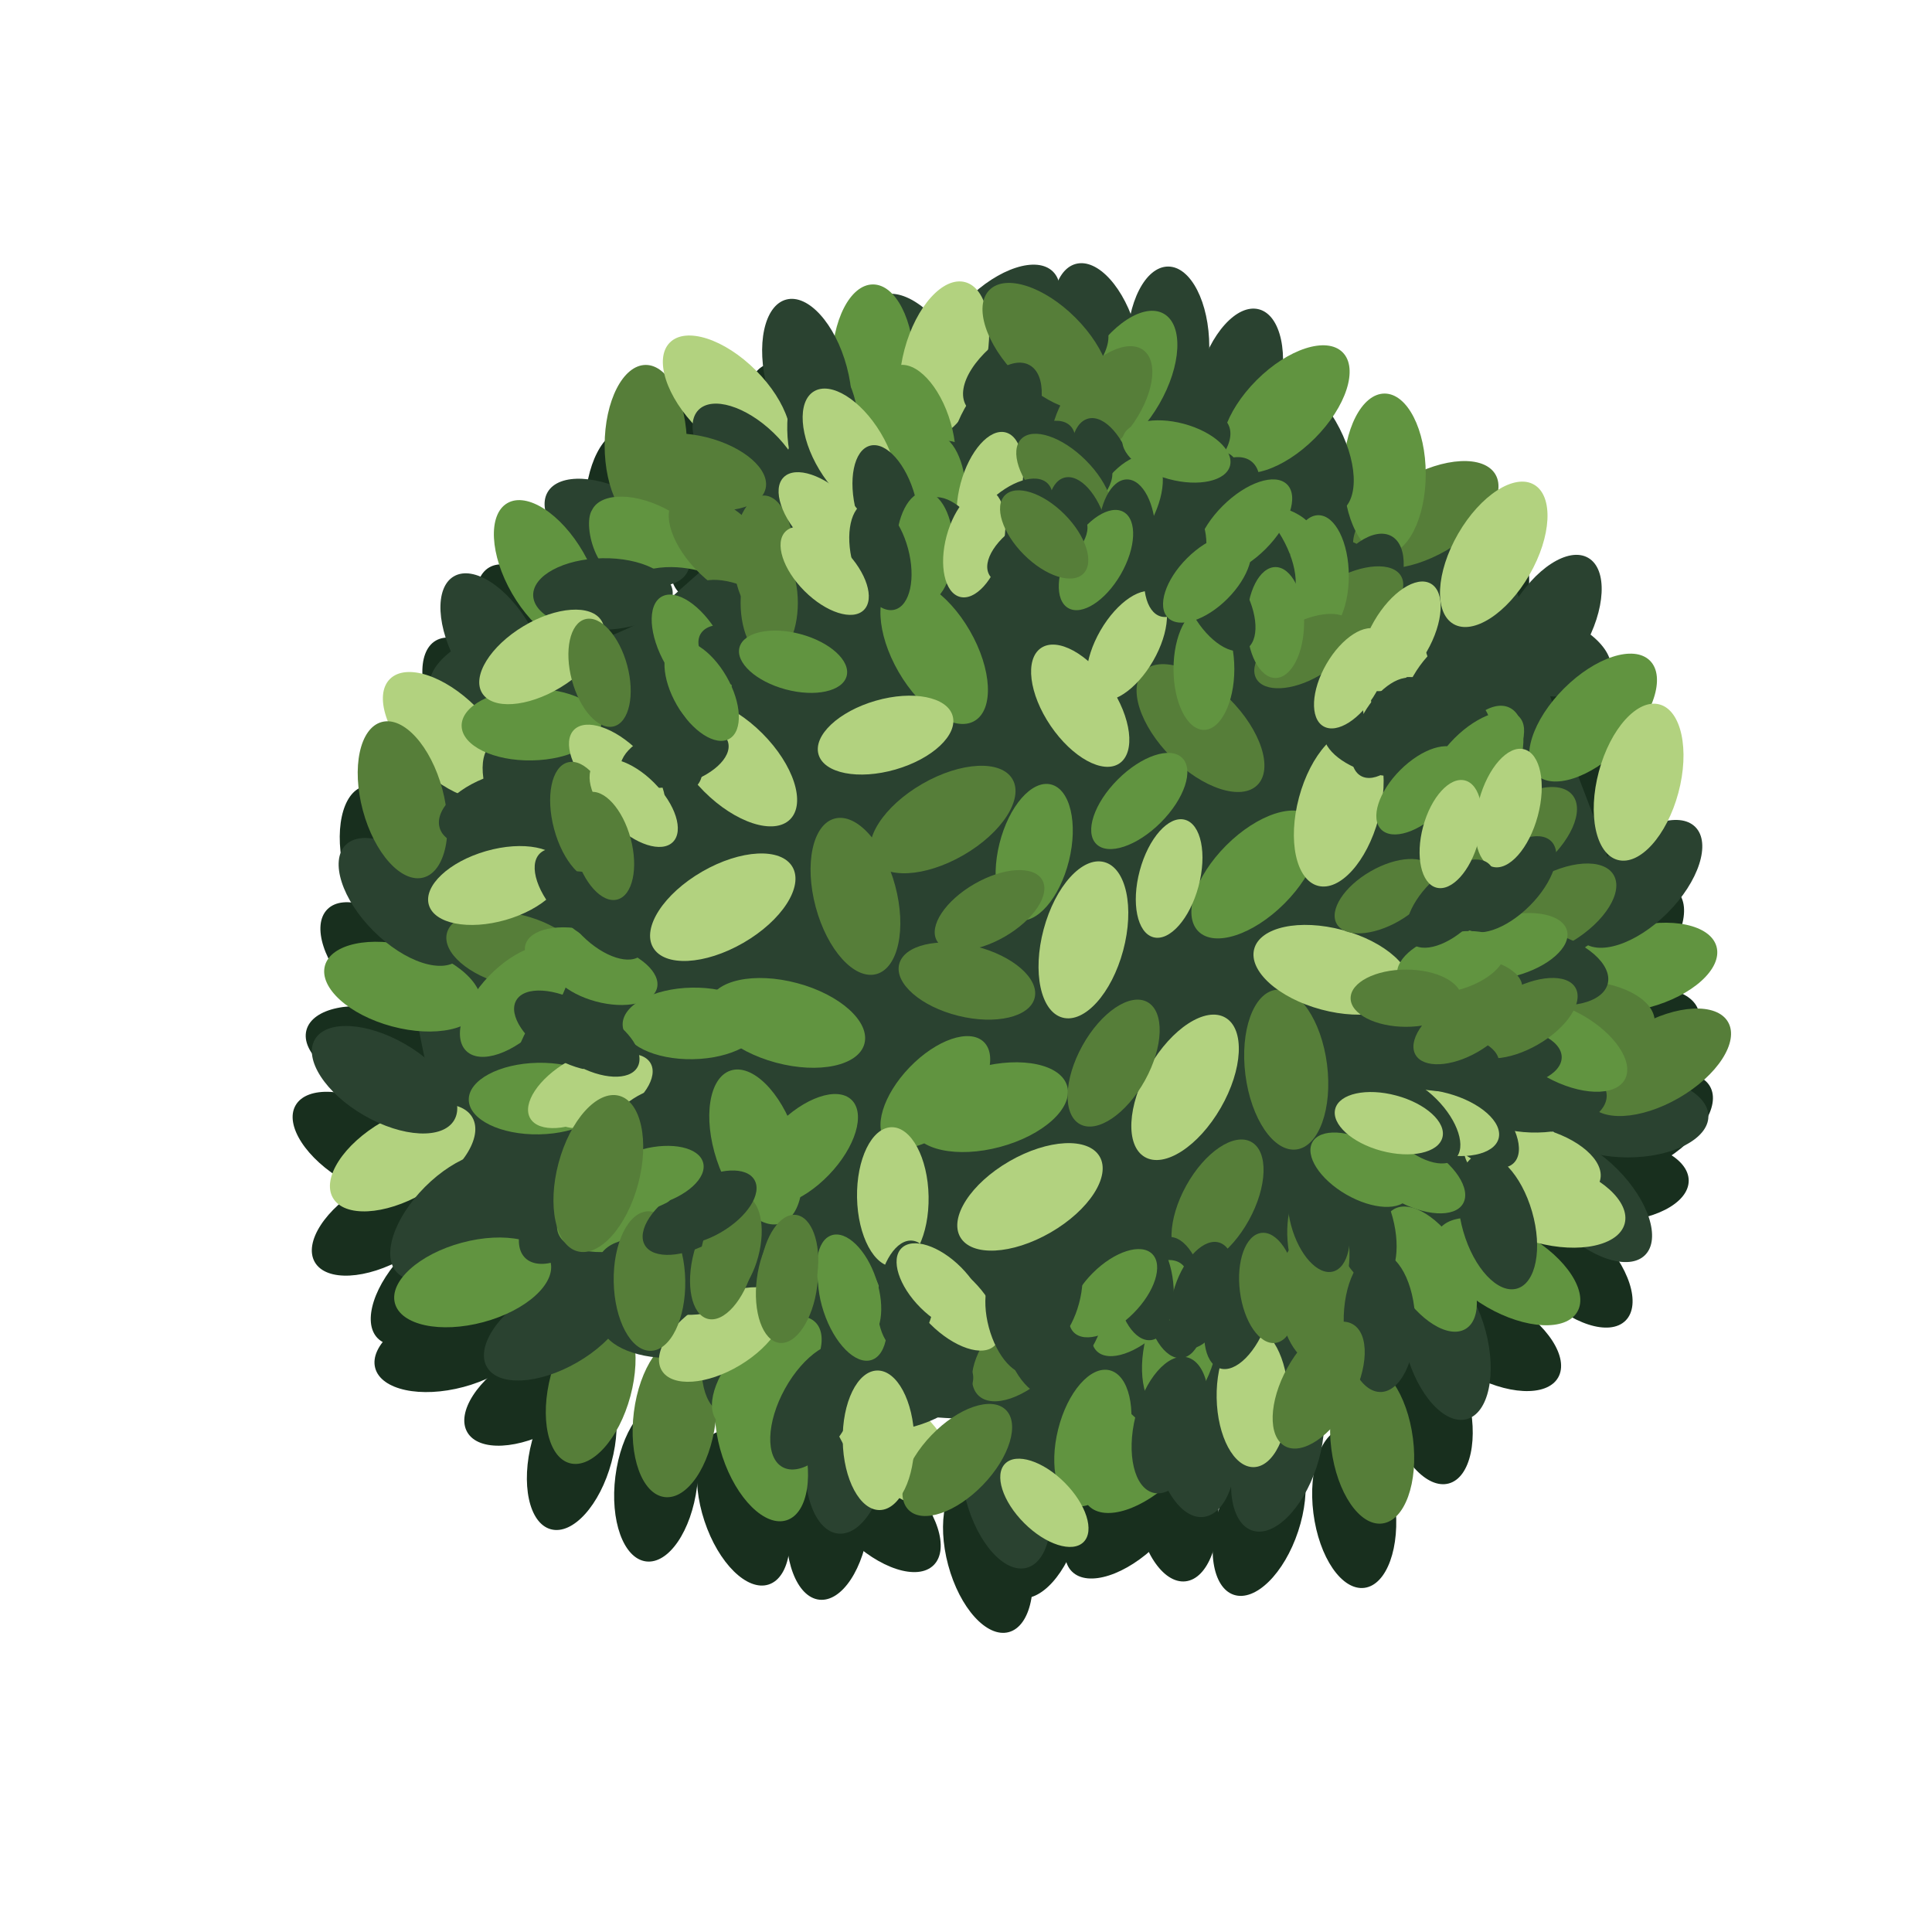 <?xml version="1.0" encoding="utf-8"?>
<!-- Generator: Adobe Illustrator 23.1.1, SVG Export Plug-In . SVG Version: 6.00 Build 0)  -->
<svg version="1.1" id="Layer_3" xmlns="http://www.w3.org/2000/svg" xmlns:xlink="http://www.w3.org/1999/xlink" x="0px" y="0px"
	 viewBox="0 0 108 108" style="enable-background:new 0 0 108 108;" xml:space="preserve">
<style type="text/css">
	.st0{fill:#182F1E;}
	.st1{fill:#2A4230;}
	.st2{fill:#567E39;}
	.st3{fill:#B2D27F;}
	.st4{fill:#619440;}
</style>
<g>
	<ellipse class="st0" cx="64.3" cy="23" rx="2.3" ry="4.5"/>
	<ellipse transform="matrix(0.966 -0.259 0.259 0.966 -3.832 16.386)" class="st0" cx="60.3" cy="22.7" rx="2.3" ry="4.5"/>
	<ellipse transform="matrix(0.866 -0.5 0.5 0.866 -5.292 28.409)" class="st0" cx="50.4" cy="24.1" rx="2.3" ry="4.5"/>
	<ellipse transform="matrix(0.707 -0.707 0.707 0.707 -24.229 82.73)" class="st0" cx="87.7" cy="70.6" rx="2.3" ry="4.5"/>
	<ellipse transform="matrix(0.5 -0.866 0.866 0.5 7.64 59.301)" class="st0" cx="55.2" cy="23" rx="2.3" ry="4.5"/>
	<ellipse transform="matrix(0.259 -0.966 0.966 0.259 24.06 111.489)" class="st0" cx="84.7" cy="40.1" rx="2.3" ry="4.5"/>
	<ellipse transform="matrix(0.994 -0.11 0.11 0.994 -8.859 7.766)" class="st0" cx="65.8" cy="83.9" rx="2.3" ry="4.5"/>
	<ellipse transform="matrix(0.314 -0.949 0.949 0.314 -32.322 125.126)" class="st0" cx="70.5" cy="84.9" rx="4.5" ry="2.3"/>
	<ellipse transform="matrix(0.866 -0.5 0.5 0.866 -5.663 43.662)" class="st0" cx="78.6" cy="32.4" rx="4.5" ry="2.3"/>
	<ellipse transform="matrix(0.866 -0.5 0.5 0.866 -31.274 19.907)" class="st0" cx="21.5" cy="68.3" rx="4.5" ry="2.3"/>
	<ellipse transform="matrix(0.707 -0.707 0.707 0.707 -5.149 75.096)" class="st0" cx="88.1" cy="43.8" rx="4.5" ry="2.3"/>
	<ellipse transform="matrix(0.707 -0.707 0.707 0.707 -41.393 69.395)" class="st0" cx="63.1" cy="84.7" rx="4.5" ry="2.3"/>
	<ellipse transform="matrix(0.707 -0.707 0.707 0.707 0.439 45.078)" class="st0" cx="54.6" cy="22" rx="4.5" ry="2.3"/>
	<ellipse transform="matrix(0.5 -0.866 0.866 0.5 11.264 88.725)" class="st0" cx="82.5" cy="34.6" rx="4.5" ry="2.3"/>
	<ellipse transform="matrix(0.259 -0.966 0.966 0.259 26.177 84.589)" class="st0" cx="68.2" cy="25.2" rx="4.5" ry="2.3"/>
	<ellipse transform="matrix(0.259 -0.966 0.966 0.259 -38.974 119.089)" class="st0" cx="58.1" cy="84.9" rx="4.5" ry="2.3"/>
	<ellipse class="st0" cx="76.3" cy="30.1" rx="2.3" ry="4.5"/>
	<ellipse transform="matrix(0.966 -0.259 0.259 0.966 -17.626 23.321)" class="st0" cx="79.8" cy="78.6" rx="2.3" ry="4.5"/>
	<ellipse transform="matrix(0.866 -0.5 0.5 0.866 -4.582 39.628)" class="st0" cx="71.7" cy="28.4" rx="2.3" ry="4.5"/>
	<ellipse transform="matrix(0.992 -0.126 0.126 0.992 -10.015 10.211)" class="st0" cx="75.7" cy="84.3" rx="2.3" ry="4.5"/>
	<ellipse transform="matrix(0.5 -0.866 0.866 0.5 -23.088 109.459)" class="st0" cx="83.2" cy="74.7" rx="2.3" ry="4.5"/>
	<ellipse transform="matrix(0.259 -0.966 0.966 0.259 -5.095 135.089)" class="st0" cx="85.5" cy="70.9" rx="2.3" ry="4.5"/>
	<ellipse class="st0" cx="89.9" cy="66" rx="4.5" ry="2.3"/>
	<ellipse transform="matrix(0.966 -0.259 0.259 0.966 -11.859 25.413)" class="st0" cx="90.6" cy="57.7" rx="4.5" ry="2.3"/>
	<ellipse transform="matrix(0.866 -0.5 0.5 0.866 -19.222 54.268)" class="st0" cx="91.7" cy="63" rx="4.5" ry="2.3"/>
	<ellipse transform="matrix(0.707 -0.707 0.707 0.707 -10.958 79.583)" class="st0" cx="90.6" cy="53" rx="4.5" ry="2.3"/>
	<ellipse transform="matrix(0.707 -0.707 0.707 0.707 1.991 57.858)" class="st0" cx="70.8" cy="26.5" rx="4.5" ry="2.3"/>
	<ellipse transform="matrix(0.5 -0.866 0.866 0.5 9.242 93.366)" class="st0" cx="85.5" cy="38.7" rx="4.5" ry="2.3"/>
	<ellipse transform="matrix(0.259 -0.966 0.966 0.259 21.411 122.59)" class="st0" cx="90.6" cy="47.3" rx="4.5" ry="2.3"/>
	<ellipse class="st0" cx="47.8" cy="24" rx="2.3" ry="4.5"/>
	<ellipse transform="matrix(0.259 -0.966 0.966 0.259 15.445 67.616)" class="st0" cx="51.8" cy="23.7" rx="4.5" ry="2.3"/>
	<ellipse transform="matrix(0.5 -0.866 0.866 0.5 9.15 65.999)" class="st0" cx="61.7" cy="25.1" rx="4.5" ry="2.3"/>
	<ellipse transform="matrix(0.707 -0.707 0.707 0.707 -43.503 38.191)" class="st0" cx="24.3" cy="71.6" rx="4.5" ry="2.3"/>
	<ellipse transform="matrix(0.866 -0.5 0.5 0.866 -4.389 31.68)" class="st0" cx="56.9" cy="24" rx="4.5" ry="2.3"/>
	<ellipse transform="matrix(0.966 -0.259 0.259 0.966 -9.693 8.496)" class="st0" cx="27.4" cy="41.1" rx="4.5" ry="2.3"/>
	<ellipse transform="matrix(0.11 -0.994 0.994 0.11 -43.189 121.634)" class="st0" cx="46.3" cy="84.9" rx="4.5" ry="2.3"/>
	<ellipse transform="matrix(0.949 -0.314 0.314 0.949 -24.387 17.364)" class="st0" cx="41.6" cy="84.3" rx="2.3" ry="4.5"/>
	<ellipse transform="matrix(0.5 -0.866 0.866 0.5 -12.193 45.669)" class="st0" cx="33.5" cy="33.4" rx="2.3" ry="4.5"/>
	<ellipse transform="matrix(0.707 -0.707 0.707 0.707 -24.613 30.097)" class="st0" cx="24" cy="44.8" rx="2.3" ry="4.5"/>
	<ellipse transform="matrix(0.707 -0.707 0.707 0.707 -45.23 59.351)" class="st0" cx="49" cy="84.3" rx="2.3" ry="4.5"/>
	<ellipse transform="matrix(0.707 -0.707 0.707 0.707 0.564 47.371)" class="st0" cx="57.5" cy="23" rx="2.3" ry="4.5"/>
	<ellipse transform="matrix(0.866 -0.5 0.5 0.866 -13.832 19.584)" class="st0" cx="29.6" cy="35.6" rx="2.3" ry="4.5"/>
	<ellipse transform="matrix(0.966 -0.259 0.259 0.966 -4.89 12.252)" class="st0" cx="44.1" cy="24.7" rx="2.3" ry="4.5"/>
	<ellipse transform="matrix(0.966 -0.259 0.259 0.966 -20.606 17.241)" class="st0" cx="55.2" cy="86.9" rx="2.3" ry="4.5"/>
	<ellipse class="st0" cx="35" cy="28.5" rx="2.3" ry="4.5"/>
	<ellipse transform="matrix(0.259 -0.966 0.966 0.259 -54.643 90.951)" class="st0" cx="31.9" cy="81.1" rx="4.5" ry="2.3"/>
	<ellipse transform="matrix(0.5 -0.866 0.866 0.5 -5.206 49.703)" class="st0" cx="40.4" cy="29.4" rx="4.5" ry="2.3"/>
	<ellipse transform="matrix(0.126 -0.992 0.992 0.126 -50.08 108.794)" class="st0" cx="36.7" cy="82.8" rx="4.5" ry="2.3"/>
	<ellipse transform="matrix(0.866 -0.5 0.5 0.866 -34.862 25.436)" class="st0" cx="30" cy="77.8" rx="4.5" ry="2.3"/>
	<ellipse transform="matrix(0.966 -0.259 0.259 0.966 -18.621 9.122)" class="st0" cx="25.3" cy="75.3" rx="4.5" ry="2.3"/>
	<ellipse class="st0" cx="87" cy="60.7" rx="4.5" ry="2.3"/>
	<ellipse transform="matrix(0.259 -0.966 0.966 0.259 -40.795 64.315)" class="st0" cx="21.5" cy="58.7" rx="2.3" ry="4.5"/>
	<ellipse transform="matrix(0.5 -0.866 0.866 0.5 -45.202 49.703)" class="st0" cx="20.4" cy="64" rx="2.3" ry="4.5"/>
	<ellipse transform="matrix(0.707 -0.707 0.707 0.707 -31.894 31.031)" class="st0" cx="21.5" cy="54" rx="2.3" ry="4.5"/>
	<ellipse transform="matrix(0.707 -0.707 0.707 0.707 -6.7 35.606)" class="st0" cx="39.6" cy="25.9" rx="2.3" ry="4.5"/>
	<ellipse transform="matrix(0.866 -0.5 0.5 0.866 -16.271 18.625)" class="st0" cx="26.6" cy="39.7" rx="2.3" ry="4.5"/>
	<ellipse transform="matrix(0.966 -0.259 0.259 0.966 -11.778 7.215)" class="st0" cx="21.5" cy="48.3" rx="2.3" ry="4.5"/>
	<path class="st1" d="M36.3,34.5c-3.9,2.4-14.5,3.6-13.8,15.6c0.8,12,4.1,18.2,6.3,21.6s23.4,9.6,30.2,7s9.4,2,15.5-1.3
		c6.1-3.3,10.9-7.4,12.3-14.1s7.3-4.5,2-18.4c-5.4-13.9-2.5-13.4-10.4-17.6s-12-8.1-15.9-7c-3.9,1.1-9.6,1.4-12,2.5
		C48,23.9,36.3,34.5,36.3,34.5z"/>
	<ellipse class="st1" cx="65.3" cy="19.4" rx="2.3" ry="4.5"/>
	<ellipse transform="matrix(0.966 -0.259 0.259 0.966 -2.861 16.526)" class="st1" cx="61.3" cy="19.1" rx="2.3" ry="4.5"/>
	<ellipse transform="matrix(0.866 -0.5 0.5 0.866 -3.347 28.434)" class="st1" cx="51.4" cy="20.5" rx="2.3" ry="4.5"/>
	<ellipse transform="matrix(0.707 -0.707 0.707 0.707 -21.372 82.39)" class="st1" cx="88.8" cy="67" rx="2.3" ry="4.5"/>
	<ellipse transform="matrix(0.5 -0.866 0.866 0.5 11.283 58.374)" class="st1" cx="56.2" cy="19.4" rx="2.3" ry="4.5"/>
	<ellipse transform="matrix(0.259 -0.966 0.966 0.259 28.31 109.791)" class="st1" cx="85.7" cy="36.4" rx="2.3" ry="4.5"/>
	<ellipse transform="matrix(0.994 -0.11 0.11 0.994 -8.454 7.856)" class="st1" cx="66.8" cy="80.3" rx="2.3" ry="4.5"/>
	<ellipse transform="matrix(0.314 -0.949 0.949 0.314 -28.189 123.613)" class="st1" cx="71.5" cy="81.3" rx="4.5" ry="2.3"/>
	<ellipse transform="matrix(0.866 -0.5 0.5 0.866 -3.718 43.687)" class="st2" cx="79.7" cy="28.8" rx="4.5" ry="2.3"/>
	<ellipse transform="matrix(0.866 -0.5 0.5 0.866 -29.328 19.932)" class="st3" cx="22.5" cy="64.7" rx="4.5" ry="2.3"/>
	<ellipse transform="matrix(0.866 -0.5 0.5 0.866 -19.933 27.008)" class="st3" cx="40.4" cy="50.7" rx="4.5" ry="2.3"/>
	<ellipse transform="matrix(0.866 -0.5 0.5 0.866 -25.755 37.771)" class="st3" cx="57.6" cy="66.9" rx="4.5" ry="2.3"/>
	<ellipse transform="matrix(0.707 -0.707 0.707 0.707 -2.292 74.756)" class="st4" cx="89.1" cy="40.1" rx="4.5" ry="2.3"/>
	<ellipse transform="matrix(0.707 -0.707 0.707 0.707 -14.031 63.943)" class="st4" cx="70.2" cy="48.9" rx="4.5" ry="2.3"/>
	<ellipse transform="matrix(0.707 -0.707 0.707 0.707 -38.536 69.055)" class="st4" cx="64.1" cy="81" rx="4.5" ry="2.3"/>
	<ellipse transform="matrix(0.707 -0.707 0.707 0.707 3.295 44.739)" class="st1" cx="55.7" cy="18.4" rx="4.5" ry="2.3"/>
	<ellipse transform="matrix(0.5 -0.866 0.866 0.5 14.906 87.798)" class="st3" cx="83.5" cy="31" rx="4.5" ry="2.3"/>
	<ellipse transform="matrix(0.5 -0.866 0.866 0.5 -19.556 87.798)" class="st3" cx="66.3" cy="60.8" rx="4.5" ry="2.3"/>
	<ellipse transform="matrix(0.259 -0.966 0.966 0.259 30.427 82.892)" class="st1" cx="69.2" cy="21.6" rx="4.5" ry="2.3"/>
	<ellipse transform="matrix(0.259 -0.966 0.966 0.259 -34.724 117.392)" class="st1" cx="59.1" cy="81.3" rx="4.5" ry="2.3"/>
	<ellipse class="st4" cx="77.4" cy="26.5" rx="2.3" ry="4.5"/>
	<ellipse transform="matrix(0.966 -0.259 0.259 0.966 -16.655 23.462)" class="st1" cx="80.8" cy="75" rx="2.3" ry="4.5"/>
	<ellipse transform="matrix(0.866 -0.5 0.5 0.866 -2.637 39.653)" class="st1" cx="72.7" cy="24.7" rx="2.3" ry="4.5"/>
	<ellipse transform="matrix(0.992 -0.126 0.126 0.992 -9.551 10.31)" class="st2" cx="76.7" cy="80.7" rx="2.3" ry="4.5"/>
	<ellipse transform="matrix(0.992 -0.126 0.126 0.992 -8.735 10.176)" class="st2" cx="76.1" cy="74.1" rx="2.3" ry="4.5"/>
	<ellipse transform="matrix(0.992 -0.126 0.126 0.992 -6.959 9.53)" class="st2" cx="71.9" cy="59.8" rx="2.3" ry="4.5"/>
	<ellipse transform="matrix(0.5 -0.866 0.866 0.5 -19.446 108.532)" class="st4" cx="84.3" cy="71.1" rx="2.3" ry="4.5"/>
	<ellipse transform="matrix(0.259 -0.966 0.966 0.259 -0.846 133.392)" class="st3" cx="86.5" cy="67.2" rx="2.3" ry="4.5"/>
	<ellipse transform="matrix(0.259 -0.966 0.966 0.259 2.805 112.141)" class="st3" cx="74.5" cy="54.2" rx="2.3" ry="4.5"/>
	<ellipse class="st1" cx="91" cy="62.4" rx="4.5" ry="2.3"/>
	<ellipse transform="matrix(0.966 -0.259 0.259 0.966 -10.888 25.553)" class="st4" cx="91.6" cy="54.1" rx="4.5" ry="2.3"/>
	<ellipse transform="matrix(0.866 -0.5 0.5 0.866 -17.276 54.292)" class="st2" cx="92.7" cy="59.4" rx="4.5" ry="2.3"/>
	<ellipse transform="matrix(0.866 -0.5 0.5 0.866 -15.834 32.499)" class="st2" cx="52.7" cy="45.8" rx="4.5" ry="2.3"/>
	<ellipse transform="matrix(0.707 -0.707 0.707 0.707 -8.101 79.244)" class="st1" cx="91.6" cy="49.4" rx="4.5" ry="2.3"/>
	<ellipse transform="matrix(0.707 -0.707 0.707 0.707 4.848 57.519)" class="st4" cx="71.9" cy="22.9" rx="4.5" ry="2.3"/>
	<ellipse transform="matrix(0.5 -0.866 0.866 0.5 12.884 92.439)" class="st1" cx="86.5" cy="35.1" rx="4.5" ry="2.3"/>
	<ellipse transform="matrix(0.259 -0.966 0.966 0.259 25.661 120.892)" class="st3" cx="91.6" cy="43.7" rx="4.5" ry="2.3"/>
	<ellipse transform="matrix(0.259 -0.966 0.966 0.259 -5.821 97.384)" class="st3" cx="60.5" cy="52.5" rx="4.5" ry="2.3"/>
	<ellipse transform="matrix(0.259 -0.966 0.966 0.259 11.801 105.72)" class="st3" cx="74.8" cy="45.2" rx="4.5" ry="2.3"/>
	<ellipse class="st4" cx="48.8" cy="20.4" rx="2.3" ry="4.5"/>
	<ellipse transform="matrix(0.259 -0.966 0.966 0.259 19.695 65.918)" class="st3" cx="52.8" cy="20.1" rx="4.5" ry="2.3"/>
	<ellipse transform="matrix(0.5 -0.866 0.866 0.5 12.792 65.072)" class="st4" cx="62.8" cy="21.5" rx="4.5" ry="2.3"/>
	<ellipse transform="matrix(0.707 -0.707 0.707 0.707 -40.646 37.851)" class="st1" cx="25.4" cy="68" rx="4.5" ry="2.3"/>
	<ellipse transform="matrix(0.866 -0.5 0.5 0.866 -2.443 31.705)" class="st1" cx="57.9" cy="20.4" rx="4.5" ry="2.3"/>
	<ellipse transform="matrix(0.966 -0.259 0.259 0.966 -8.722 8.636)" class="st1" cx="28.4" cy="37.4" rx="4.5" ry="2.3"/>
	<ellipse transform="matrix(0.11 -0.994 0.994 0.11 -38.687 119.427)" class="st1" cx="47.4" cy="81.3" rx="4.5" ry="2.3"/>
	<ellipse transform="matrix(0.949 -0.314 0.314 0.949 -23.198 17.501)" class="st4" cx="42.6" cy="80.7" rx="2.3" ry="4.5"/>
	<ellipse transform="matrix(0.949 -0.314 0.314 0.949 -18.021 16.568)" class="st4" cx="42.3" cy="64.1" rx="2.3" ry="4.5"/>
	<ellipse transform="matrix(0.5 -0.866 0.866 0.5 -8.55 44.743)" class="st1" cx="34.5" cy="29.8" rx="2.3" ry="4.5"/>
	<ellipse transform="matrix(0.707 -0.707 0.707 0.707 -21.756 29.757)" class="st3" cx="25" cy="41.1" rx="2.3" ry="4.5"/>
	<ellipse transform="matrix(0.707 -0.707 0.707 0.707 -42.373 59.011)" class="st3" cx="50" cy="80.7" rx="2.3" ry="4.5"/>
	<ellipse transform="matrix(0.707 -0.707 0.707 0.707 3.42 47.032)" class="st2" cx="58.5" cy="19.4" rx="2.3" ry="4.5"/>
	<ellipse transform="matrix(0.707 -0.707 0.707 0.707 -9.106 59.365)" class="st2" cx="67.1" cy="40.7" rx="2.3" ry="4.5"/>
	<ellipse transform="matrix(0.866 -0.5 0.5 0.866 -11.887 19.609)" class="st4" cx="30.6" cy="32" rx="2.3" ry="4.5"/>
	<ellipse transform="matrix(0.866 -0.5 0.5 0.866 -11.184 30.984)" class="st4" cx="52.2" cy="36.4" rx="2.3" ry="4.5"/>
	<ellipse transform="matrix(0.966 -0.259 0.259 0.966 -3.919 12.392)" class="st1" cx="45.1" cy="21.1" rx="2.3" ry="4.5"/>
	<ellipse transform="matrix(0.966 -0.259 0.259 0.966 -19.635 17.381)" class="st1" cx="56.2" cy="83.3" rx="2.3" ry="4.5"/>
	<ellipse class="st2" cx="36.1" cy="24.9" rx="2.3" ry="4.5"/>
	<ellipse transform="matrix(0.259 -0.966 0.966 0.259 -50.393 89.253)" class="st2" cx="33" cy="77.5" rx="4.5" ry="2.3"/>
	<ellipse transform="matrix(0.5 -0.866 0.866 0.5 -1.563 48.777)" class="st1" cx="41.5" cy="25.7" rx="4.5" ry="2.3"/>
	<ellipse transform="matrix(0.126 -0.992 0.992 0.126 -45.601 106.642)" class="st2" cx="37.7" cy="79.2" rx="4.5" ry="2.3"/>
	<ellipse transform="matrix(0.866 -0.5 0.5 0.866 -32.917 25.46)" class="st1" cx="31.1" cy="74.2" rx="4.5" ry="2.3"/>
	<ellipse transform="matrix(0.966 -0.259 0.259 0.966 -17.65 9.262)" class="st4" cx="26.4" cy="71.7" rx="4.5" ry="2.3"/>
	<ellipse transform="matrix(0.966 -0.259 0.259 0.966 -14.14 16.419)" class="st4" cx="55.3" cy="61.9" rx="4.5" ry="2.3"/>
	<ellipse class="st2" cx="88" cy="57.1" rx="4.5" ry="2.3"/>
	<ellipse transform="matrix(0.259 -0.966 0.966 0.259 -36.545 62.618)" class="st4" cx="22.5" cy="55.1" rx="2.3" ry="4.5"/>
	<ellipse transform="matrix(0.259 -0.966 0.966 0.259 -22.677 84.87)" class="st4" cx="44" cy="57.2" rx="2.3" ry="4.5"/>
	<ellipse transform="matrix(0.5 -0.866 0.866 0.5 -41.559 48.777)" class="st1" cx="21.5" cy="60.4" rx="2.3" ry="4.5"/>
	<ellipse transform="matrix(0.707 -0.707 0.707 0.707 -29.037 30.692)" class="st1" cx="22.5" cy="50.4" rx="2.3" ry="4.5"/>
	<ellipse transform="matrix(0.707 -0.707 0.707 0.707 -3.843 35.267)" class="st3" cx="40.6" cy="22.3" rx="2.3" ry="4.5"/>
	<ellipse transform="matrix(0.707 -0.707 0.707 0.707 -18.119 41.49)" class="st3" cx="41" cy="42.6" rx="2.3" ry="4.5"/>
	<ellipse transform="matrix(0.866 -0.5 0.5 0.866 -14.326 18.65)" class="st1" cx="27.6" cy="36.1" rx="2.3" ry="4.5"/>
	<ellipse transform="matrix(0.966 -0.259 0.259 0.966 -10.807 7.355)" class="st2" cx="22.5" cy="44.7" rx="2.3" ry="4.5"/>
	<ellipse transform="matrix(0.966 -0.259 0.259 0.966 -11.331 14.09)" class="st2" cx="47.8" cy="50.1" rx="2.3" ry="4.5"/>
	<ellipse transform="matrix(0.694 -0.72 0.72 0.694 -38.806 43.785)" class="st1" cx="32.1" cy="67.5" rx="3.9" ry="2"/>
	<ellipse transform="matrix(0.484 -0.875 0.875 0.484 -43.582 66.252)" class="st1" cx="34.4" cy="70.1" rx="3.9" ry="2"/>
	<ellipse transform="matrix(0.241 -0.971 0.971 0.241 -41.596 97.202)" class="st1" cx="41.3" cy="75.2" rx="3.9" ry="2"/>
	
		<ellipse transform="matrix(1 -1.853503e-02 1.853503e-02 1 -0.437 0.856)" class="st1" cx="46" cy="24" rx="2" ry="3.9"/>
	<ellipse transform="matrix(0.961 -0.277 0.277 0.961 -18.715 13.288)" class="st1" cx="37.7" cy="73" rx="2" ry="3.9"/>
	<ellipse transform="matrix(0.857 -0.516 0.516 0.857 -18.862 21.705)" class="st1" cx="29.6" cy="44.8" rx="2" ry="3.9"/>
	<ellipse transform="matrix(0.61 -0.792 0.792 0.61 3.442 64.785)" class="st1" cx="67.6" cy="28.9" rx="3.9" ry="2"/>
	<ellipse transform="matrix(0.885 -0.465 0.465 0.885 -4.354 33.282)" class="st1" cx="65.2" cy="25.5" rx="3.9" ry="2"/>
	<ellipse transform="matrix(0.241 -0.971 0.971 0.241 -29.733 68.277)" class="st2" cx="28.8" cy="53.1" rx="2" ry="3.9"/>
	<ellipse transform="matrix(0.241 -0.971 0.971 0.241 1.919 132.472)" class="st3" cx="85.6" cy="65" rx="2" ry="3.9"/>
	
		<ellipse transform="matrix(1 -1.853503e-02 1.853503e-02 1 -0.745 0.558)" class="st4" cx="29.7" cy="40.5" rx="3.9" ry="2"/>
	
		<ellipse transform="matrix(1 -1.853503e-02 1.853503e-02 1 -0.545 1.296)" class="st4" cx="69.6" cy="30.1" rx="3.9" ry="2"/>
	
		<ellipse transform="matrix(1 -1.853503e-02 1.853503e-02 1 -1.364 0.707)" class="st1" cx="37.5" cy="73.9" rx="3.9" ry="2"/>
	<ellipse transform="matrix(0.961 -0.277 0.277 0.961 -12.611 9.604)" class="st3" cx="27.7" cy="49.5" rx="3.9" ry="2"/>
	<ellipse transform="matrix(0.961 -0.277 0.277 0.961 -9.45 15.308)" class="st3" cx="49.5" cy="41.1" rx="3.9" ry="2"/>
	<ellipse transform="matrix(0.857 -0.516 0.516 0.857 -28.486 25.131)" class="st1" cx="31" cy="63.8" rx="3.9" ry="2"/>
	<ellipse transform="matrix(0.857 -0.516 0.516 0.857 -6.493 42.317)" class="st1" cx="72.9" cy="32.8" rx="3.9" ry="2"/>
	<ellipse transform="matrix(0.694 -0.72 0.72 0.694 -31.459 37.888)" class="st4" cx="28.8" cy="55.9" rx="3.9" ry="2"/>
	<ellipse transform="matrix(0.484 -0.875 0.875 0.484 7.878 61.039)" class="st1" cx="55.7" cy="23.8" rx="3.9" ry="2"/>
	<ellipse transform="matrix(0.241 -0.971 0.971 0.241 -34.752 75.208)" class="st1" cx="30.7" cy="59.8" rx="3.9" ry="2"/>
	<ellipse transform="matrix(0.598 -0.802 0.802 0.598 6.543 58.53)" class="st2" cx="61.6" cy="22.7" rx="3.9" ry="2"/>
	<ellipse transform="matrix(0.961 -0.277 0.277 0.961 -4.685 15.111)" class="st4" cx="51.2" cy="24.2" rx="2" ry="3.9"/>
	<ellipse transform="matrix(0.857 -0.516 0.516 0.857 -6.199 28.134)" class="st3" cx="47.5" cy="25.2" rx="2" ry="3.9"/>
	<ellipse transform="matrix(0.694 -0.72 0.72 0.694 -5.594 37.959)" class="st1" cx="41.8" cy="25.6" rx="2" ry="3.9"/>
	<path class="st4" d="M37.5,28.6c1.9,1,3.4,4.1,2.4,3.6c-0.6-0.3-2.6-0.9-4.4-0.1c-2,0.9-3-2.7-2.4-3.6
		C33.6,27.5,35.6,27.5,37.5,28.6z"/>
	<ellipse transform="matrix(0.241 -0.971 0.971 0.241 3.974 57.891)" class="st2" cx="39" cy="26.4" rx="2" ry="3.9"/>
	<ellipse transform="matrix(0.241 -0.971 0.971 0.241 -12.174 94.069)" class="st2" cx="54" cy="54.8" rx="2" ry="3.9"/>
	
		<ellipse transform="matrix(1 -1.853503e-02 1.853503e-02 1 -0.61 0.63)" class="st1" cx="33.7" cy="33.2" rx="3.9" ry="2"/>
	
		<ellipse transform="matrix(1 -1.853503e-02 1.853503e-02 1 -1.134 0.569)" class="st4" cx="30.1" cy="61.4" rx="3.9" ry="2"/>
	
		<ellipse transform="matrix(1 -1.853503e-02 1.853503e-02 1 -1.054 0.727)" class="st4" cx="38.7" cy="57.2" rx="3.9" ry="2"/>
	<ellipse transform="matrix(0.961 -0.277 0.277 0.961 -11.393 9.592)" class="st1" cx="28.3" cy="45.2" rx="3.9" ry="2"/>
	<ellipse transform="matrix(0.857 -0.516 0.516 0.857 -14.616 20.905)" class="st3" cx="30.3" cy="36.7" rx="3.9" ry="2"/>
	<ellipse transform="matrix(0.827 -0.562 0.562 0.827 -11.765 40.728)" class="st3" cx="60.4" cy="39.5" rx="2" ry="3.9"/>
	<ellipse transform="matrix(0.694 -0.72 0.72 0.694 -42.132 54.372)" class="st4" cx="42.9" cy="76.7" rx="3.9" ry="2"/>
	<ellipse transform="matrix(0.694 -0.72 0.72 0.694 -32.562 51.993)" class="st4" cx="44.9" cy="64.3" rx="3.9" ry="2"/>
	<ellipse transform="matrix(0.694 -0.72 0.72 0.694 -27.93 56.374)" class="st4" cx="52.3" cy="61" rx="3.9" ry="2"/>
	<ellipse transform="matrix(0.857 -0.516 0.516 0.857 -32.694 31.463)" class="st3" cx="40.3" cy="74.6" rx="3.9" ry="2"/>
	<ellipse transform="matrix(0.961 -0.277 0.277 0.961 -17.393 12.299)" class="st4" cx="34.9" cy="67.8" rx="3.9" ry="2"/>
	
		<ellipse transform="matrix(1 -1.853503e-02 1.853503e-02 1 -1.121 1.602)" class="st1" cx="85.9" cy="61.3" rx="3.9" ry="2"/>
	<ellipse transform="matrix(0.241 -0.971 0.971 0.241 -40.933 90.281)" class="st1" cx="37.2" cy="71.3" rx="2" ry="3.9"/>
	<ellipse transform="matrix(0.484 -0.875 0.875 0.484 -34.672 97.951)" class="st1" cx="65.7" cy="78.4" rx="2" ry="3.9"/>
	<ellipse transform="matrix(0.769 -0.639 0.639 0.769 -6.966 60.455)" class="st1" cx="80.2" cy="39.9" rx="3.9" ry="2"/>
	<ellipse transform="matrix(0.432 -0.902 0.902 0.432 8.091 99.05)" class="st4" cx="82.7" cy="43.1" rx="3.9" ry="2"/>
	<ellipse transform="matrix(0.961 -0.277 0.277 0.961 -19.761 18.981)" class="st1" cx="57.4" cy="79.5" rx="2" ry="3.9"/>
	
		<ellipse transform="matrix(1 -1.853503e-02 1.853503e-02 1 -1.436 1.311)" class="st3" cx="70" cy="78.1" rx="2" ry="3.9"/>
	
		<ellipse transform="matrix(1 -1.853503e-02 1.853503e-02 1 -0.704 1.455)" class="st3" cx="78.1" cy="38.7" rx="2" ry="3.9"/>
	
		<ellipse transform="matrix(1 -1.853503e-02 1.853503e-02 1 -1.321 0.685)" class="st2" cx="36.3" cy="71.6" rx="2" ry="3.9"/>
	<ellipse transform="matrix(0.241 -0.971 0.971 0.241 -31.702 120.338)" class="st4" cx="61.1" cy="80.4" rx="3.9" ry="2"/>
	<ellipse transform="matrix(0.241 -0.971 0.971 0.241 -23.002 121.107)" class="st4" cx="65.9" cy="75.3" rx="3.9" ry="2"/>
	<ellipse transform="matrix(0.241 -0.971 0.971 0.241 -2.337 92.291)" class="st4" cx="57.8" cy="47.6" rx="3.9" ry="2"/>
	<ellipse transform="matrix(0.484 -0.875 0.875 0.484 -45.215 80.456)" class="st1" cx="45.6" cy="78.6" rx="3.9" ry="2"/>
	<ellipse transform="matrix(0.484 -0.875 0.875 0.484 9.935 83.629)" class="st1" cx="75.9" cy="33.4" rx="3.9" ry="2"/>
	<ellipse transform="matrix(0.694 -0.72 0.72 0.694 -42.369 63.503)" class="st2" cx="53.5" cy="81.6" rx="3.9" ry="2"/>
	<ellipse transform="matrix(0.694 -0.72 0.72 0.694 -36.578 64.34)" class="st2" cx="57.4" cy="75.2" rx="3.9" ry="2"/>
	<ellipse transform="matrix(0.857 -0.516 0.516 0.857 -13.797 52.081)" class="st2" cx="86.8" cy="50.9" rx="3.9" ry="2"/>
	<ellipse transform="matrix(0.961 -0.277 0.277 0.961 -19.561 17.051)" class="st1" cx="50.6" cy="77.8" rx="3.9" ry="2"/>
	<ellipse transform="matrix(0.779 -0.627 0.627 0.779 -10.676 63.591)" class="st2" cx="84.9" cy="46.9" rx="3.9" ry="2"/>
	<ellipse transform="matrix(0.241 -0.971 0.971 0.241 12.83 124.515)" class="st1" cx="86" cy="54.1" rx="2" ry="3.9"/>
	<ellipse transform="matrix(0.484 -0.875 0.875 0.484 -5.985 106.666)" class="st4" cx="87.4" cy="58.4" rx="2" ry="3.9"/>
	<ellipse transform="matrix(0.694 -0.72 0.72 0.694 -9.622 38.547)" class="st2" cx="40.5" cy="30.6" rx="2" ry="3.9"/>
	<ellipse transform="matrix(0.857 -0.516 0.516 0.857 -25.143 51.412)" class="st4" cx="79.9" cy="70.9" rx="2" ry="3.9"/>
	<ellipse transform="matrix(0.961 -0.277 0.277 0.961 -15.634 25.833)" class="st1" cx="83.7" cy="68.3" rx="2" ry="3.9"/>
	
		<ellipse transform="matrix(1 -1.853503e-02 1.853503e-02 1 -1.356 1.442)" class="st1" cx="77.1" cy="73.9" rx="2" ry="3.9"/>
	
		<ellipse transform="matrix(1 -1.853503e-02 1.853503e-02 1 -1.483 0.923)" class="st3" cx="49.1" cy="80.5" rx="2" ry="3.9"/>
	
		<ellipse transform="matrix(1 -1.853503e-02 1.853503e-02 1 -1.231 0.937)" class="st3" cx="49.9" cy="66.9" rx="2" ry="3.9"/>
	<ellipse transform="matrix(0.241 -0.971 0.971 0.241 -27.735 123.957)" class="st1" cx="65.4" cy="79.7" rx="3.9" ry="2"/>
	<ellipse transform="matrix(0.484 -0.875 0.875 0.484 -29.68 104.454)" class="st2" cx="73.7" cy="77.4" rx="3.9" ry="2"/>
	<ellipse transform="matrix(0.484 -0.875 0.875 0.484 -23.7 94.309)" class="st2" cx="68.1" cy="67.2" rx="3.9" ry="2"/>
	<ellipse transform="matrix(0.484 -0.875 0.875 0.484 -19.875 85.191)" class="st2" cx="62.3" cy="59.4" rx="3.9" ry="2"/>
	<ellipse class="st1" cx="64.6" cy="26.9" rx="1.7" ry="3.4"/>
	<ellipse transform="matrix(0.966 -0.259 0.259 0.966 -4.813 16.874)" class="st1" cx="61.7" cy="26.7" rx="1.7" ry="3.4"/>
	<ellipse transform="matrix(0.866 -0.5 0.5 0.866 -6.591 30.826)" class="st1" cx="54.2" cy="27.7" rx="1.7" ry="3.4"/>
	<ellipse transform="matrix(0.707 -0.707 0.707 0.707 -20.153 76.462)" class="st1" cx="82.2" cy="62.6" rx="1.7" ry="3.4"/>
	<ellipse transform="matrix(0.5 -0.866 0.866 0.5 5.594 63.546)" class="st1" cx="57.8" cy="26.9" rx="1.7" ry="3.4"/>
	<ellipse transform="matrix(0.259 -0.966 0.966 0.259 20.905 106.611)" class="st1" cx="79.9" cy="39.7" rx="1.7" ry="3.4"/>
	<ellipse transform="matrix(0.994 -0.11 0.11 0.994 -7.601 7.696)" class="st1" cx="65.7" cy="72.5" rx="1.7" ry="3.4"/>
	<ellipse transform="matrix(0.314 -0.949 0.949 0.314 -22.074 116.011)" class="st1" cx="69.3" cy="73.3" rx="3.4" ry="1.7"/>
	<ellipse transform="matrix(0.866 -0.5 0.5 0.866 -6.869 42.249)" class="st2" cx="75.4" cy="33.9" rx="3.4" ry="1.7"/>
	<ellipse transform="matrix(0.866 -0.5 0.5 0.866 -26.048 24.46)" class="st3" cx="32.6" cy="60.8" rx="3.4" ry="1.7"/>
	<ellipse transform="matrix(0.707 -0.707 0.707 0.707 -5.864 70.746)" class="st4" cx="82.5" cy="42.5" rx="3.4" ry="1.7"/>
	<ellipse transform="matrix(0.707 -0.707 0.707 0.707 -13.023 58.138)" class="st4" cx="63.7" cy="44.8" rx="3.4" ry="1.7"/>
	<ellipse transform="matrix(0.707 -0.707 0.707 0.707 -33.007 66.476)" class="st4" cx="63.7" cy="73.1" rx="3.4" ry="1.7"/>
	<ellipse transform="matrix(0.707 -0.707 0.707 0.707 -1.68 48.267)" class="st1" cx="57.4" cy="26.2" rx="3.4" ry="1.7"/>
	<ellipse transform="matrix(0.5 -0.866 0.866 0.5 8.307 85.58)" class="st3" cx="78.3" cy="35.6" rx="3.4" ry="1.7"/>
	<ellipse transform="matrix(0.5 -0.866 0.866 0.5 0.224 72.606)" class="st3" cx="63" cy="36.1" rx="3.4" ry="1.7"/>
	<ellipse transform="matrix(0.259 -0.966 0.966 0.259 22.49 86.467)" class="st1" cx="67.6" cy="28.6" rx="3.4" ry="1.7"/>
	<ellipse transform="matrix(0.259 -0.966 0.966 0.259 -26.299 112.303)" class="st1" cx="60" cy="73.3" rx="3.4" ry="1.7"/>
	<ellipse class="st4" cx="73.7" cy="32.2" rx="1.7" ry="3.4"/>
	<ellipse class="st4" cx="67.3" cy="37.4" rx="1.7" ry="3.4"/>
	<ellipse transform="matrix(0.966 -0.259 0.259 0.966 -15.142 22.067)" class="st1" cx="76.2" cy="68.5" rx="1.7" ry="3.4"/>
	<ellipse transform="matrix(0.866 -0.5 0.5 0.866 -6.059 39.228)" class="st1" cx="70.2" cy="30.9" rx="1.7" ry="3.4"/>
	<ellipse transform="matrix(0.992 -0.126 0.126 0.992 -8.588 9.804)" class="st2" cx="73.2" cy="72.8" rx="1.7" ry="3.4"/>
	<ellipse transform="matrix(0.992 -0.126 0.126 0.992 -8.17 9.842)" class="st2" cx="73.7" cy="69.5" rx="1.7" ry="3.4"/>
	<ellipse transform="matrix(0.5 -0.866 0.866 0.5 -17.418 101.107)" class="st4" cx="78.9" cy="65.6" rx="1.7" ry="3.4"/>
	<ellipse transform="matrix(0.259 -0.966 0.966 0.259 -0.929 124.285)" class="st3" cx="80.5" cy="62.7" rx="1.7" ry="3.4"/>
	<ellipse class="st1" cx="83.9" cy="59.1" rx="3.4" ry="1.7"/>
	<ellipse transform="matrix(0.966 -0.259 0.259 0.966 -10.823 23.634)" class="st4" cx="84.3" cy="52.9" rx="3.4" ry="1.7"/>
	<ellipse transform="matrix(0.866 -0.5 0.5 0.866 -17.022 50.191)" class="st2" cx="85.1" cy="56.9" rx="3.4" ry="1.7"/>
	<ellipse transform="matrix(0.866 -0.5 0.5 0.866 -18.024 34.458)" class="st2" cx="55.3" cy="50.9" rx="3.4" ry="1.7"/>
	<ellipse transform="matrix(0.707 -0.707 0.707 0.707 -10.215 74.106)" class="st1" cx="84.3" cy="49.4" rx="3.4" ry="1.7"/>
	<ellipse transform="matrix(0.707 -0.707 0.707 0.707 -0.517 57.837)" class="st4" cx="69.6" cy="29.5" rx="3.4" ry="1.7"/>
	<ellipse transform="matrix(0.5 -0.866 0.866 0.5 6.793 89.056)" class="st1" cx="80.5" cy="38.6" rx="3.4" ry="1.7"/>
	<ellipse transform="matrix(0.259 -0.966 0.966 0.259 18.921 114.924)" class="st3" cx="84.3" cy="45.1" rx="3.4" ry="1.7"/>
	<ellipse transform="matrix(0.259 -0.966 0.966 0.259 0.986 99.568)" class="st3" cx="65.4" cy="49.1" rx="3.4" ry="1.7"/>
	<ellipse class="st4" cx="52.3" cy="27.7" rx="1.7" ry="3.4"/>
	<ellipse transform="matrix(0.259 -0.966 0.966 0.259 14.454 73.756)" class="st3" cx="55.3" cy="27.5" rx="3.4" ry="1.7"/>
	<ellipse transform="matrix(0.5 -0.866 0.866 0.5 6.724 68.562)" class="st4" cx="62.7" cy="28.5" rx="3.4" ry="1.7"/>
	<ellipse transform="matrix(0.707 -0.707 0.707 0.707 -34.586 43.108)" class="st1" cx="34.7" cy="63.3" rx="3.4" ry="1.7"/>
	<ellipse transform="matrix(0.866 -0.5 0.5 0.866 -5.914 33.276)" class="st1" cx="59.1" cy="27.7" rx="3.4" ry="1.7"/>
	<ellipse transform="matrix(0.966 -0.259 0.259 0.966 -9.202 10.965)" class="st1" cx="37" cy="40.4" rx="3.4" ry="1.7"/>
	<ellipse transform="matrix(0.11 -0.994 0.994 0.11 -27.274 116.108)" class="st1" cx="51.2" cy="73.3" rx="3.4" ry="1.7"/>
	<ellipse transform="matrix(0.949 -0.314 0.314 0.949 -20.469 18.686)" class="st4" cx="47.7" cy="72.8" rx="1.7" ry="3.4"/>
	<ellipse transform="matrix(0.5 -0.866 0.866 0.5 -9.259 53.338)" class="st1" cx="41.6" cy="34.7" rx="1.7" ry="3.4"/>
	<ellipse transform="matrix(0.707 -0.707 0.707 0.707 -20.44 37.047)" class="st3" cx="34.5" cy="43.2" rx="1.7" ry="3.4"/>
	<ellipse transform="matrix(0.707 -0.707 0.707 0.707 -35.88 58.955)" class="st3" cx="53.2" cy="72.8" rx="1.7" ry="3.4"/>
	<ellipse transform="matrix(0.707 -0.707 0.707 0.707 -1.587 49.984)" class="st2" cx="59.5" cy="26.9" rx="1.7" ry="3.4"/>
	<ellipse transform="matrix(0.866 -0.5 0.5 0.866 -12.986 24.217)" class="st4" cx="38.7" cy="36.3" rx="1.7" ry="3.4"/>
	<ellipse transform="matrix(0.966 -0.259 0.259 0.966 -5.605 13.778)" class="st1" cx="49.5" cy="28.2" rx="1.7" ry="3.4"/>
	<ellipse transform="matrix(0.966 -0.259 0.259 0.966 -17.374 17.514)" class="st1" cx="57.8" cy="74.7" rx="1.7" ry="3.4"/>
	<ellipse class="st2" cx="42.7" cy="31.1" rx="1.7" ry="3.4"/>
	<ellipse transform="matrix(0.259 -0.966 0.966 0.259 -38.033 91.231)" class="st2" cx="40.4" cy="70.4" rx="3.4" ry="1.7"/>
	<ellipse transform="matrix(0.5 -0.866 0.866 0.5 -4.026 56.359)" class="st1" cx="46.8" cy="31.7" rx="3.4" ry="1.7"/>
	<ellipse transform="matrix(0.126 -0.992 0.992 0.126 -32.676 106.309)" class="st2" cx="44" cy="71.7" rx="3.4" ry="1.7"/>
	<ellipse transform="matrix(0.866 -0.5 0.5 0.866 -28.735 28.599)" class="st1" cx="39" cy="67.9" rx="3.4" ry="1.7"/>
	<ellipse transform="matrix(0.966 -0.259 0.259 0.966 -15.887 11.434)" class="st4" cx="35.5" cy="66.1" rx="3.4" ry="1.7"/>
	<ellipse class="st2" cx="81.7" cy="55.2" rx="3.4" ry="1.7"/>
	<ellipse transform="matrix(0.259 -0.966 0.966 0.259 -27.663 71.285)" class="st4" cx="32.6" cy="53.7" rx="1.7" ry="3.4"/>
	<ellipse transform="matrix(0.5 -0.866 0.866 0.5 -33.978 56.359)" class="st1" cx="31.8" cy="57.6" rx="1.7" ry="3.4"/>
	<ellipse transform="matrix(0.707 -0.707 0.707 0.707 -25.893 37.747)" class="st1" cx="32.6" cy="50.1" rx="1.7" ry="3.4"/>
	<ellipse transform="matrix(0.707 -0.707 0.707 0.707 -7.026 41.173)" class="st3" cx="46.2" cy="29.1" rx="1.7" ry="3.4"/>
	<ellipse transform="matrix(0.866 -0.5 0.5 0.866 -14.813 23.499)" class="st1" cx="36.4" cy="39.4" rx="1.7" ry="3.4"/>
	<ellipse transform="matrix(0.966 -0.259 0.259 0.966 -10.763 10.006)" class="st2" cx="32.6" cy="45.9" rx="1.7" ry="3.4"/>
	<ellipse class="st1" cx="63" cy="29.9" rx="1.6" ry="3.1"/>
	<ellipse transform="matrix(0.966 -0.259 0.259 0.966 -5.641 16.624)" class="st1" cx="60.3" cy="29.7" rx="1.6" ry="3.1"/>
	<ellipse transform="matrix(0.866 -0.5 0.5 0.866 -8.159 30.847)" class="st1" cx="53.5" cy="30.6" rx="1.6" ry="3.1"/>
	<ellipse transform="matrix(0.707 -0.707 0.707 0.707 -21.084 74.308)" class="st1" cx="79.2" cy="62.6" rx="1.6" ry="3.1"/>
	<ellipse transform="matrix(0.5 -0.866 0.866 0.5 2.473 64.143)" class="st1" cx="56.8" cy="29.9" rx="1.6" ry="3.1"/>
	<ellipse transform="matrix(0.259 -0.966 0.966 0.259 16.896 105.275)" class="st1" cx="77" cy="41.6" rx="1.6" ry="3.1"/>
	<ellipse transform="matrix(0.994 -0.11 0.11 0.994 -7.525 7.503)" class="st1" cx="64" cy="71.8" rx="1.6" ry="3.1"/>
	<ellipse transform="matrix(0.314 -0.949 0.949 0.314 -22.641 113.541)" class="st1" cx="67.3" cy="72.4" rx="3.1" ry="1.6"/>
	<ellipse transform="matrix(0.866 -0.5 0.5 0.866 -8.414 41.323)" class="st2" cx="72.9" cy="36.4" rx="3.1" ry="1.6"/>
	<ellipse transform="matrix(0.866 -0.5 0.5 0.866 -26.002 25.009)" class="st3" cx="33.7" cy="61" rx="3.1" ry="1.6"/>
	<ellipse transform="matrix(0.707 -0.707 0.707 0.707 -7.981 69.066)" class="st4" cx="79.4" cy="44.2" rx="3.1" ry="1.6"/>
	<ellipse transform="matrix(0.707 -0.707 0.707 0.707 -32.872 65.15)" class="st4" cx="62.2" cy="72.3" rx="3.1" ry="1.6"/>
	<ellipse transform="matrix(0.707 -0.707 0.707 0.707 -4.143 48.45)" class="st1" cx="56.4" cy="29.2" rx="3.1" ry="1.6"/>
	<ellipse transform="matrix(0.5 -0.866 0.866 0.5 4.961 84.35)" class="st3" cx="75.5" cy="37.9" rx="3.1" ry="1.6"/>
	<ellipse transform="matrix(0.259 -0.966 0.966 0.259 18.35 86.801)" class="st1" cx="65.7" cy="31.4" rx="3.1" ry="1.6"/>
	<ellipse transform="matrix(0.259 -0.966 0.966 0.259 -26.394 110.494)" class="st1" cx="58.8" cy="72.4" rx="3.1" ry="1.6"/>
	<ellipse class="st4" cx="71.3" cy="34.8" rx="1.6" ry="3.1"/>
	<ellipse transform="matrix(0.966 -0.259 0.259 0.966 -15.114 21.387)" class="st1" cx="73.7" cy="68.1" rx="1.6" ry="3.1"/>
	<ellipse transform="matrix(0.866 -0.5 0.5 0.866 -7.671 38.552)" class="st1" cx="68.1" cy="33.6" rx="1.6" ry="3.1"/>
	<ellipse transform="matrix(0.992 -0.126 0.126 0.992 -8.505 9.505)" class="st2" cx="70.9" cy="72" rx="1.6" ry="3.1"/>
	<ellipse transform="matrix(0.5 -0.866 0.866 0.5 -18.631 98.59)" class="st4" cx="76.1" cy="65.4" rx="1.6" ry="3.1"/>
	<ellipse transform="matrix(0.259 -0.966 0.966 0.259 -3.127 121.483)" class="st3" cx="77.6" cy="62.8" rx="1.6" ry="3.1"/>
	<ellipse class="st1" cx="80.7" cy="59.4" rx="3.1" ry="1.6"/>
	<ellipse transform="matrix(0.966 -0.259 0.259 0.966 -11.153 22.823)" class="st4" cx="81.1" cy="53.8" rx="3.1" ry="1.6"/>
	<ellipse transform="matrix(0.866 -0.5 0.5 0.866 -17.725 48.606)" class="st2" cx="81.8" cy="57.4" rx="3.1" ry="1.6"/>
	<ellipse transform="matrix(0.866 -0.5 0.5 0.866 -14.669 45.41)" class="st2" cx="77.4" cy="50.1" rx="3.1" ry="1.6"/>
	<ellipse transform="matrix(0.707 -0.707 0.707 0.707 -11.97 72.147)" class="st1" cx="81.1" cy="50.5" rx="3.1" ry="1.6"/>
	<ellipse transform="matrix(0.707 -0.707 0.707 0.707 -3.077 57.227)" class="st4" cx="67.5" cy="32.3" rx="3.1" ry="1.6"/>
	<ellipse transform="matrix(0.5 -0.866 0.866 0.5 3.572 87.538)" class="st1" cx="77.6" cy="40.7" rx="3.1" ry="1.6"/>
	<ellipse transform="matrix(0.259 -0.966 0.966 0.259 15.077 112.898)" class="st3" cx="81.1" cy="46.6" rx="3.1" ry="1.6"/>
	<ellipse class="st4" cx="51.7" cy="30.6" rx="1.6" ry="3.1"/>
	<ellipse transform="matrix(0.259 -0.966 0.966 0.259 10.98 75.144)" class="st3" cx="54.5" cy="30.4" rx="3.1" ry="1.6"/>
	<ellipse transform="matrix(0.5 -0.866 0.866 0.5 3.509 68.743)" class="st4" cx="61.3" cy="31.3" rx="3.1" ry="1.6"/>
	<ellipse transform="matrix(0.707 -0.707 0.707 0.707 -34.321 43.72)" class="st1" cx="35.6" cy="63.3" rx="3.1" ry="1.6"/>
	<ellipse transform="matrix(0.866 -0.5 0.5 0.866 -7.539 33.093)" class="st1" cx="58" cy="30.6" rx="3.1" ry="1.6"/>
	<ellipse transform="matrix(0.966 -0.259 0.259 0.966 -9.666 11.205)" class="st1" cx="37.7" cy="42.3" rx="3.1" ry="1.6"/>
	<ellipse transform="matrix(0.11 -0.994 0.994 0.11 -26.878 114.866)" class="st1" cx="50.7" cy="72.4" rx="3.1" ry="1.6"/>
	<ellipse transform="matrix(0.949 -0.314 0.314 0.949 -20.227 18.581)" class="st4" cx="47.5" cy="72" rx="1.6" ry="3.1"/>
	<ellipse transform="matrix(0.5 -0.866 0.866 0.5 -11.148 54.781)" class="st1" cx="41.9" cy="37" rx="1.6" ry="3.1"/>
	<ellipse transform="matrix(0.707 -0.707 0.707 0.707 -21.348 38.161)" class="st3" cx="35.4" cy="44.9" rx="1.6" ry="3.1"/>
	<ellipse transform="matrix(0.707 -0.707 0.707 0.707 -35.507 58.252)" class="st3" cx="52.6" cy="72" rx="1.6" ry="3.1"/>
	<ellipse transform="matrix(0.707 -0.707 0.707 0.707 -4.058 50.025)" class="st2" cx="58.4" cy="29.9" rx="1.6" ry="3.1"/>
	<ellipse transform="matrix(0.866 -0.5 0.5 0.866 -14.024 24.786)" class="st4" cx="39.2" cy="38.6" rx="1.6" ry="3.1"/>
	<ellipse transform="matrix(0.966 -0.259 0.259 0.966 -6.367 13.784)" class="st1" cx="49.2" cy="31.1" rx="1.6" ry="3.1"/>
	<ellipse transform="matrix(0.966 -0.259 0.259 0.966 -17.16 17.211)" class="st1" cx="56.8" cy="73.8" rx="1.6" ry="3.1"/>
	<ellipse class="st2" cx="43" cy="33.7" rx="1.6" ry="3.1"/>
	<ellipse transform="matrix(0.259 -0.966 0.966 0.259 -37.155 91.17)" class="st2" cx="40.8" cy="69.8" rx="3.1" ry="1.6"/>
	<ellipse transform="matrix(0.5 -0.866 0.866 0.5 -6.35 57.551)" class="st1" cx="46.7" cy="34.3" rx="3.1" ry="1.6"/>
	<ellipse transform="matrix(0.126 -0.992 0.992 0.126 -31.881 105.791)" class="st2" cx="44.1" cy="71" rx="3.1" ry="1.6"/>
	<ellipse transform="matrix(0.866 -0.5 0.5 0.866 -28.467 28.805)" class="st1" cx="39.5" cy="67.5" rx="3.1" ry="1.6"/>
	<ellipse transform="matrix(0.966 -0.259 0.259 0.966 -15.797 11.635)" class="st4" cx="36.3" cy="65.8" rx="3.1" ry="1.6"/>
	<ellipse class="st2" cx="78.6" cy="55.8" rx="3.1" ry="1.6"/>
	<ellipse transform="matrix(0.259 -0.966 0.966 0.259 -27.645 72.877)" class="st4" cx="33.7" cy="54.5" rx="1.6" ry="3.1"/>
	<ellipse transform="matrix(0.259 -0.966 0.966 0.259 -2.909 70.299)" class="st4" cx="44.4" cy="37" rx="1.6" ry="3.1"/>
	<ellipse transform="matrix(0.259 -0.966 0.966 0.259 24.403 82.177)" class="st4" cx="65.7" cy="25.2" rx="1.6" ry="3.1"/>
	<ellipse transform="matrix(0.5 -0.866 0.866 0.5 -33.818 57.551)" class="st1" cx="32.9" cy="58.1" rx="1.6" ry="3.1"/>
	<ellipse transform="matrix(0.707 -0.707 0.707 0.707 -26.348 38.803)" class="st1" cx="33.7" cy="51.2" rx="1.6" ry="3.1"/>
	<ellipse transform="matrix(0.707 -0.707 0.707 0.707 -9.046 41.945)" class="st3" cx="46.1" cy="31.9" rx="1.6" ry="3.1"/>
	<ellipse transform="matrix(0.707 -0.707 0.707 0.707 -42.295 65.909)" class="st3" cx="58.4" cy="84" rx="1.6" ry="3.1"/>
	<ellipse transform="matrix(0.866 -0.5 0.5 0.866 -15.699 24.128)" class="st1" cx="37.2" cy="41.4" rx="1.6" ry="3.1"/>
	<ellipse transform="matrix(0.966 -0.259 0.259 0.966 -11.097 10.325)" class="st2" cx="33.7" cy="47.3" rx="1.6" ry="3.1"/>
	<ellipse transform="matrix(0.966 -0.259 0.259 0.966 -8.584 9.963)" class="st2" cx="33.5" cy="37.6" rx="1.6" ry="3.1"/>
	<ellipse transform="matrix(0.259 -0.966 0.966 0.259 -38.599 80.972)" class="st2" cx="33.5" cy="65.6" rx="4.5" ry="2.3"/>
</g>
</svg>
